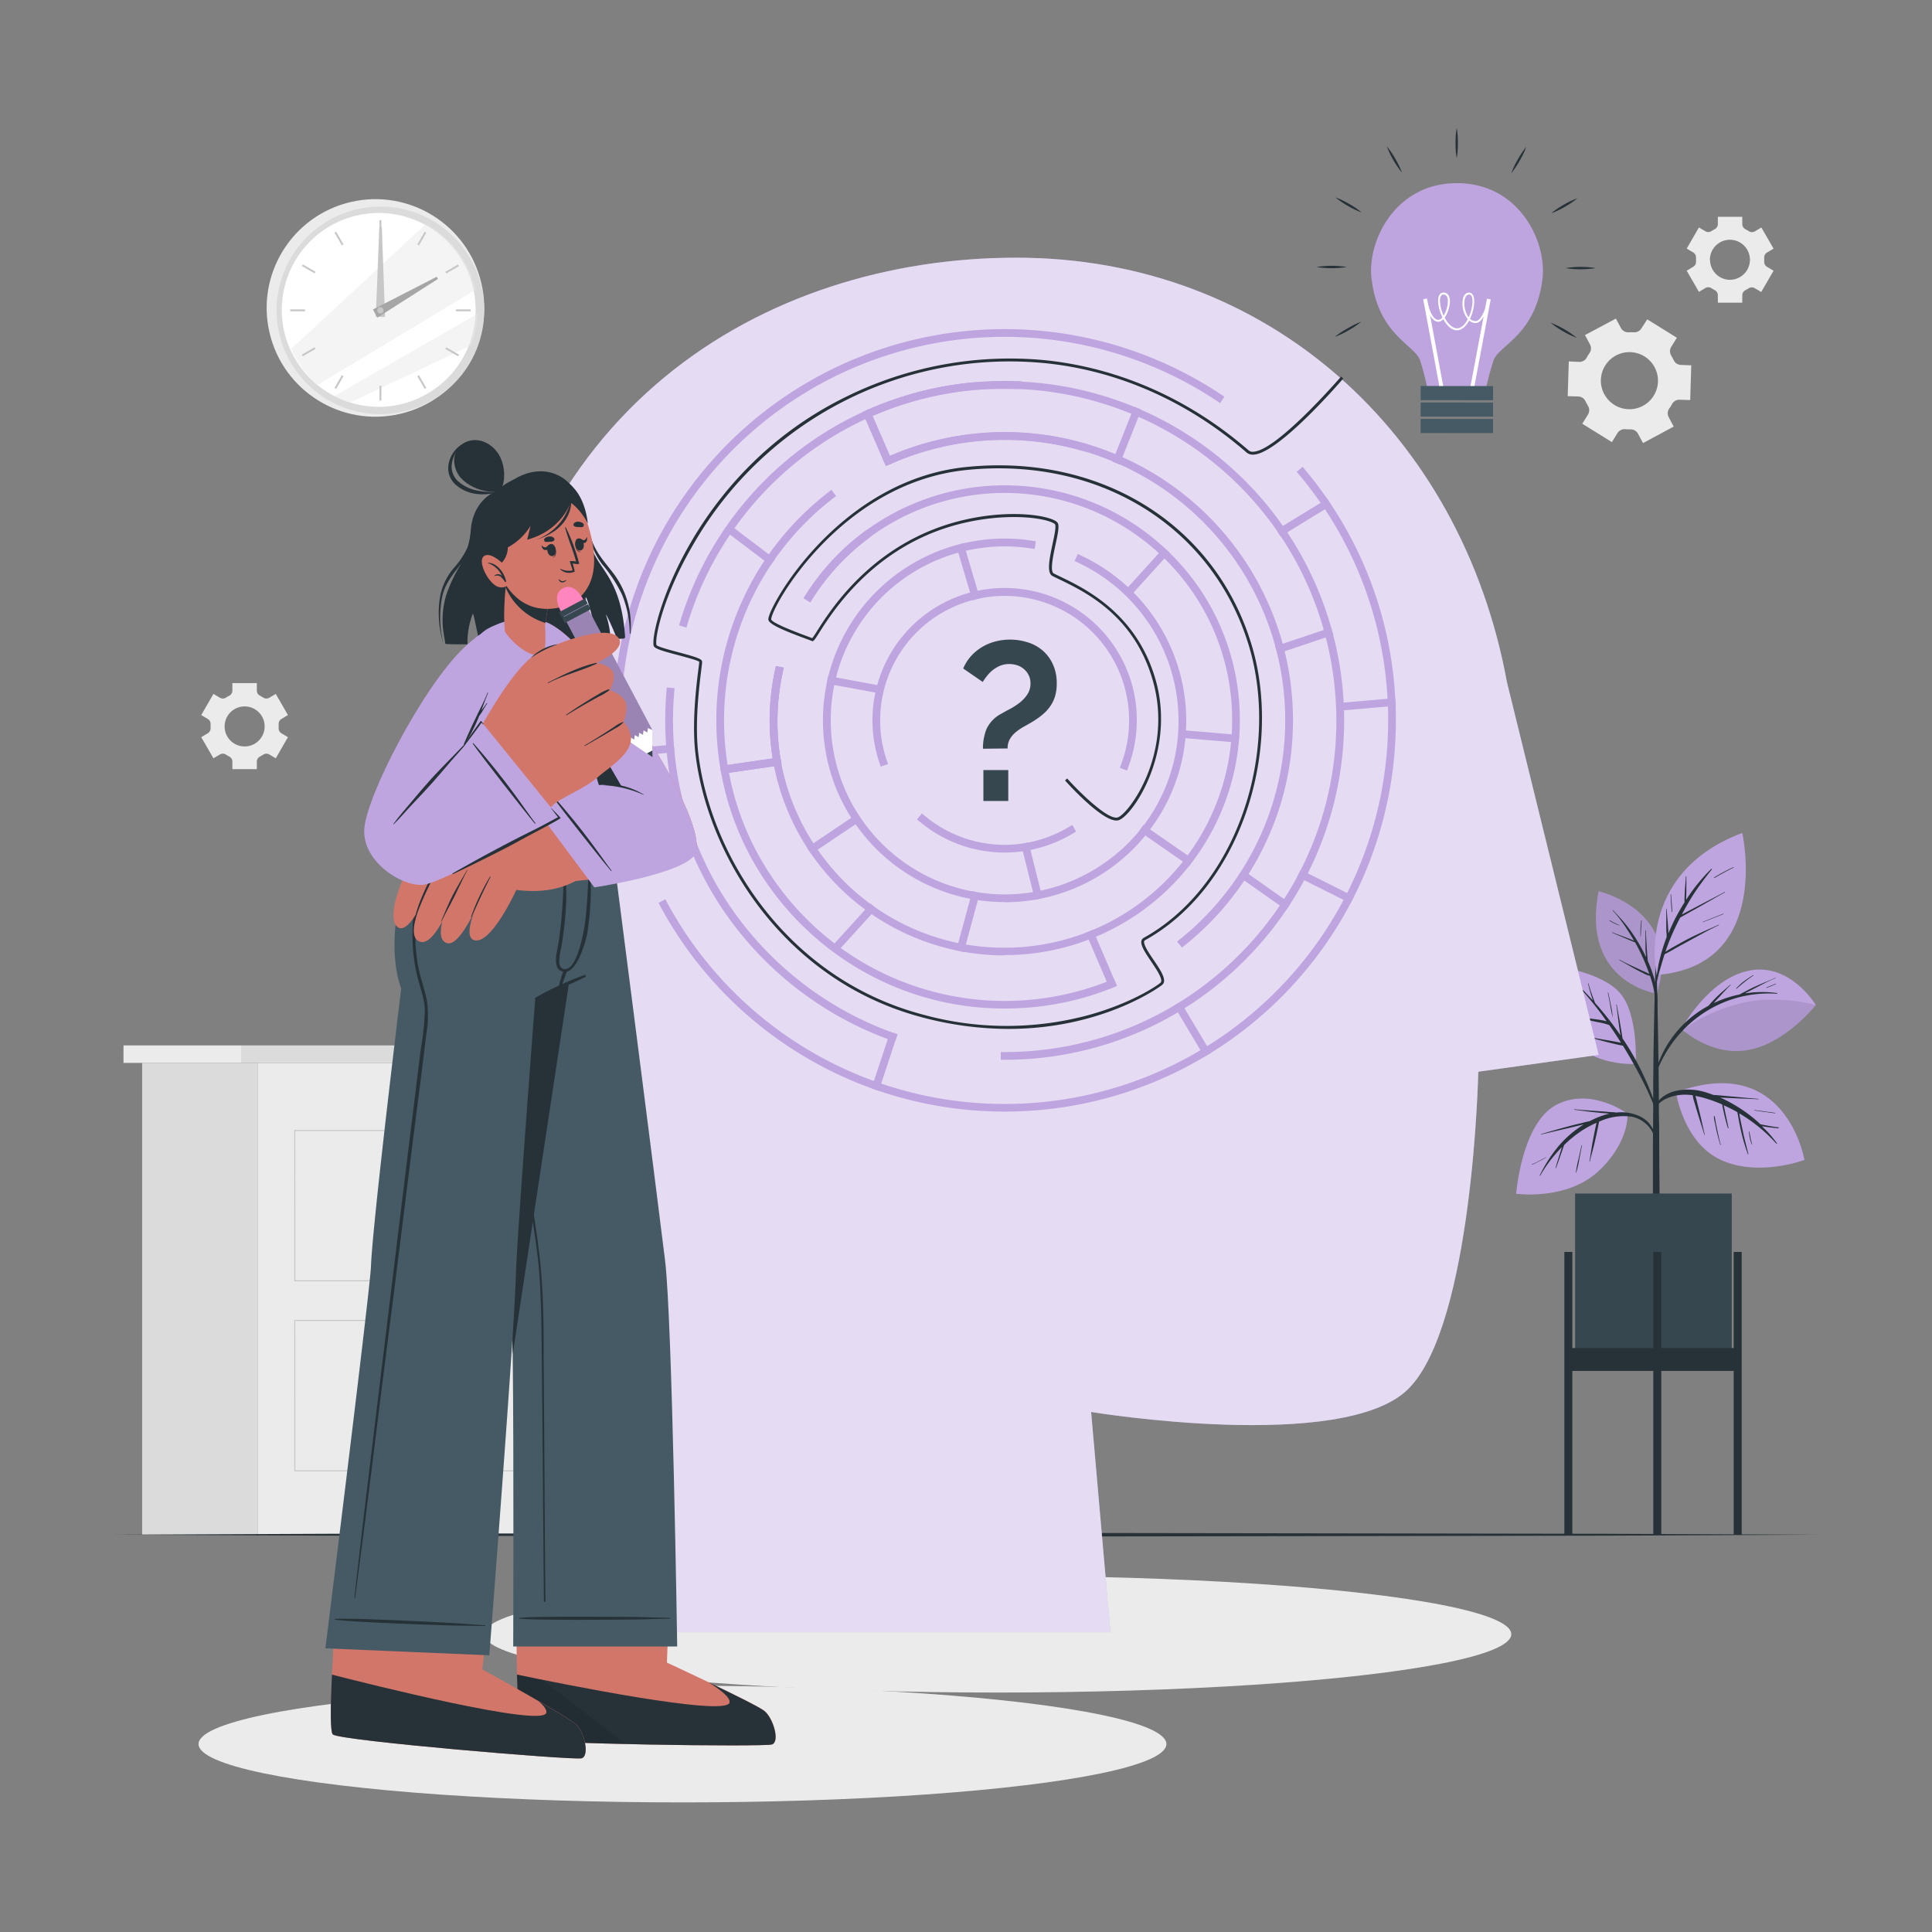<svg xmlns="http://www.w3.org/2000/svg" viewBox="0 0 500 500"><rect x="0" y="0" width="500" height="500" fill="#808080" stroke="none"/><g id="freepik--background-complete--inject-37"><rect x="66.68" y="275.07" width="88.24" height="122.11" transform="translate(221.59 672.26) rotate(180)" style="fill:#ebebeb"></rect><rect x="62.4" y="270.54" width="96.79" height="4.53" transform="translate(221.59 545.62) rotate(180)" style="fill:#dbdbdb"></rect><rect x="31.96" y="270.54" width="30.44" height="4.53" transform="translate(94.36 545.62) rotate(180)" style="fill:#ebebeb"></rect><rect x="36.78" y="275.07" width="29.9" height="122.11" transform="translate(103.46 672.26) rotate(180)" style="fill:#dbdbdb"></rect><path d="M145.43,331.6H76.16V292.44h69.27Zm-69-.25h68.77V292.69H76.41Z" style="fill:#c7c7c7"></path><rect x="106.98" y="303.9" width="13.48" height="7.75" transform="translate(227.44 615.54) rotate(180)" style="fill:#c7c7c7"></rect><path d="M116.6,311.18H102.87v-6.83H116.6Zm-13.48-.25h13.23V304.6H103.12Z" style="fill:#c7c7c7"></path><path d="M145.43,380.77H76.16V341.6h69.27Zm-69-.25h68.77V341.85H76.41Z" style="fill:#c7c7c7"></path><rect x="106.98" y="353.06" width="13.48" height="7.75" transform="translate(227.44 713.86) rotate(180)" style="fill:#c7c7c7"></rect><path d="M116.6,360.34H102.87v-6.82H116.6Zm-13.48-.25h13.23v-6.32H103.12Z" style="fill:#c7c7c7"></path><circle cx="97.16" cy="79.69" r="28.15" transform="translate(-15.55 24.14) rotate(-13.12)" style="fill:#ebebeb"></circle><circle cx="98.45" cy="80.32" r="26.86" transform="translate(-27.96 93.14) rotate(-45)" style="fill:#dbdbdb"></circle><circle cx="98.45" cy="80.32" r="25.17" transform="matrix(0.85, -0.52, 0.52, 0.85, -27.44, 63.12)" style="fill:#fff"></circle><path d="M123.05,75c-11.46,6.94-30.3,18.33-40.83,24.58a25.28,25.28,0,0,1-6.87-9.25L110.16,58A25.19,25.19,0,0,1,123.05,75Z" style="fill:#ebebeb;opacity:0.5"></path><path d="M123.6,81.2a25.19,25.19,0,0,1-1.66,8.17L90.55,104.22a25.92,25.92,0,0,1-4-1.7C96.06,97,113.39,87.07,123.6,81.2Z" style="fill:#ebebeb;opacity:0.5"></path><rect x="98.21" y="56.98" width="0.49" height="3.81" style="fill:#c7c7c7"></rect><rect x="87.49" y="59.85" width="0.49" height="3.81" transform="translate(-19.12 52.13) rotate(-30)" style="fill:#c7c7c7"></rect><rect x="79.65" y="67.69" width="0.49" height="3.81" transform="translate(-20.33 103.98) rotate(-60)" style="fill:#c7c7c7"></rect><rect x="75.11" y="80.07" width="3.81" height="0.49" style="fill:#c7c7c7"></rect><rect x="77.98" y="90.79" width="3.81" height="0.49" transform="translate(-34.82 52.16) rotate(-30.01)" style="fill:#c7c7c7"></rect><rect x="85.83" y="98.64" width="3.81" height="0.49" transform="translate(-41.75 125.5) rotate(-60.04)" style="fill:#c7c7c7"></rect><rect x="98.21" y="99.84" width="0.49" height="3.81" style="fill:#c7c7c7"></rect><rect x="108.92" y="96.97" width="0.49" height="3.81" transform="translate(-34.81 67.83) rotate(-30)" style="fill:#c7c7c7"></rect><rect x="116.77" y="89.13" width="0.49" height="3.81" transform="translate(-20.34 146.84) rotate(-59.99)" style="fill:#c7c7c7"></rect><rect x="117.98" y="80.07" width="3.81" height="0.49" style="fill:#c7c7c7"></rect><rect x="115.1" y="69.36" width="3.81" height="0.49" transform="translate(-19.12 67.86) rotate(-30.01)" style="fill:#c7c7c7"></rect><rect x="107.26" y="61.51" width="3.81" height="0.49" transform="translate(1.13 125.47) rotate(-60.03)" style="fill:#c7c7c7"></rect><polygon points="98.82 58.7 99.64 82.02 97.26 81.99 98.17 58.7 98.82 58.7" style="fill:#c7c7c7"></polygon><polygon points="113.34 72.19 97.65 82.2 96.51 80.1 113.03 71.62 113.34 72.19" style="fill:#a6a6a6"></polygon><path d="M99.26,80.32a.81.81,0,0,1-1.62,0,.81.81,0,1,1,1.62,0Z" style="fill:#c7c7c7"></path><path d="M409.49,109.66l7.67,4.76,1.45-2.35a2.17,2.17,0,0,1,2-1,12.18,12.18,0,0,0,1.35.05,2.14,2.14,0,0,1,1.95,1.12l1.3,2.43,7.95-4.27-1.3-2.43a2.15,2.15,0,0,1,.14-2.24,10.45,10.45,0,0,0,.71-1.15,2.17,2.17,0,0,1,1.95-1.13l2.76.09.28-9L435,94.44a2.14,2.14,0,0,1-1.87-1.26c-.09-.2-.19-.39-.3-.59s-.21-.39-.32-.58a2.13,2.13,0,0,1,0-2.24l1.46-2.36-7.66-4.76L424.78,85a2.15,2.15,0,0,1-2,1,12.09,12.09,0,0,0-1.34,0,2.13,2.13,0,0,1-1.95-1.12l-1.3-2.43-8,4.27,1.31,2.43a2.13,2.13,0,0,1-.15,2.24c-.25.37-.49.75-.7,1.14a2.14,2.14,0,0,1-1.95,1.13L406,93.53l-.28,9,2.76.08a2.14,2.14,0,0,1,1.86,1.26c.1.2.2.4.31.59s.21.39.32.58a2.15,2.15,0,0,1,0,2.25Zm5.7-7.63a7.39,7.39,0,1,1,10,3A7.38,7.38,0,0,1,415.19,102Z" style="fill:#ebebeb"></path><path d="M436.52,70.06l3.16,5.48,1.67-1a1.5,1.5,0,0,1,1.58.05,8.13,8.13,0,0,0,.81.47,1.51,1.51,0,0,1,.84,1.34v1.93h6.32V76.43a1.5,1.5,0,0,1,.83-1.34c.28-.14.55-.3.82-.47a1.48,1.48,0,0,1,1.57-.05l1.68,1L459,70.06l-1.69-1a1.49,1.49,0,0,1-.73-1.39c0-.16,0-.31,0-.47s0-.31,0-.46a1.49,1.49,0,0,1,.73-1.39l1.69-1-3.16-5.47-1.68,1a1.52,1.52,0,0,1-1.58-.06,8.13,8.13,0,0,0-.81-.47A1.5,1.5,0,0,1,450.9,58V56.1h-6.32V58a1.51,1.51,0,0,1-.83,1.33,8.28,8.28,0,0,0-.82.47,1.51,1.51,0,0,1-1.57.06l-1.68-1-3.16,5.47,1.68,1a1.51,1.51,0,0,1,.73,1.39c0,.16,0,.31,0,.47s0,.31,0,.47a1.48,1.48,0,0,1-.74,1.39Zm6-2.83a5.18,5.18,0,1,1,5.17,5.18A5.17,5.17,0,0,1,442.56,67.23Z" style="fill:#ebebeb"></path><path d="M52.08,190.78l3.16,5.47,1.68-1a1.48,1.48,0,0,1,1.57.06c.27.17.54.32.82.47a1.5,1.5,0,0,1,.83,1.33v1.94h6.33v-1.94a1.5,1.5,0,0,1,.83-1.33c.28-.15.55-.3.82-.47a1.48,1.48,0,0,1,1.57-.06l1.68,1,3.15-5.47-1.68-1a1.52,1.52,0,0,1-.73-1.4c0-.15,0-.31,0-.46s0-.31,0-.47a1.51,1.51,0,0,1,.73-1.39l1.68-1-3.15-5.48-1.68,1a1.5,1.5,0,0,1-1.58-.05,8.13,8.13,0,0,0-.81-.47,1.5,1.5,0,0,1-.83-1.34v-1.93H60.14v1.93a1.5,1.5,0,0,1-.83,1.34,8.13,8.13,0,0,0-.81.47,1.5,1.5,0,0,1-1.58.05l-1.68-1-3.16,5.48,1.69,1a1.49,1.49,0,0,1,.73,1.39c0,.15,0,.31,0,.47s0,.31,0,.46a1.51,1.51,0,0,1-.74,1.4ZM58.13,188a5.18,5.18,0,1,1,5.17,5.18A5.17,5.17,0,0,1,58.13,188Z" style="fill:#ebebeb"></path></g><g id="freepik--Floor--inject-37"><polygon points="29.43 397.18 84.57 396.94 139.72 396.85 250 396.69 360.29 396.85 415.43 396.94 470.57 397.18 415.43 397.43 360.29 397.52 250 397.68 139.72 397.51 84.57 397.43 29.43 397.18" style="fill:#263238"></polygon></g><g id="freepik--Shadows--inject-37"><ellipse cx="176.62" cy="451.36" rx="125.24" ry="15.1" style="fill:#ebebeb"></ellipse><ellipse cx="258.2" cy="422.93" rx="132.92" ry="15.1" style="fill:#ebebeb"></ellipse></g><g id="freepik--Plant--inject-37"><path d="M428.77,257.14s-19.65-2.76-15.06-26.49C413.71,230.65,435.68,235.58,428.77,257.14Z" style="fill:#BFA5E0"></path><path d="M428.77,257.14s-19.65-2.76-15.06-26.49C413.71,230.65,435.68,235.58,428.77,257.14Z" style="opacity:0.1"></path><path d="M427.78,252.18a36.6,36.6,0,0,0-1.34-3.53c0-.16,0-.31-.05-.45,0-.33-.05-.66-.08-1-.05-.71-.1-1.42-.14-2.13-.08-1.42-.18-2.83-.2-4.25a.06.06,0,0,0-.12,0c0,1.42,0,2.84,0,4.26q0,1.07.12,2.13l0,.47a42,42,0,0,0-3.94-6.74,33.05,33.05,0,0,0-2.15-2.73c-.78-.9-1.61-1.75-2.4-2.64,0-.05-.14,0-.08.09a35.07,35.07,0,0,1,3.78,5c.6.9,1.16,1.83,1.7,2.77l-.18-.07-.7-.28-1.61-.61-3.16-1.18c-.06,0-.11.09,0,.11,1,.42,2.08.86,3.11,1.31l1.52.65.77.32a2.47,2.47,0,0,0,.52.18c.4.71.79,1.43,1.15,2.16a50.28,50.28,0,0,1,2.4,5.66l.15.41a12.51,12.51,0,0,0-1.61-.78l-2-.93c-1.38-.63-2.75-1.27-4.07-2-.07,0-.12.07-.06.11,1.35.74,2.68,1.52,4,2.25.68.37,1.36.73,2.05,1.06a6.29,6.29,0,0,0,1.85.74,23.3,23.3,0,0,1,1.28,5.58c.22,2.68.2,5.39.26,8.08,0,.05.07,0,.07,0,.2-2.44.31-4.91.32-7.35A21.31,21.31,0,0,0,427.78,252.18Z" style="fill:#263238"></path><path d="M424.75,238.23a23.37,23.37,0,0,0-.19,4.18,0,0,0,0,0,.06,0c.08-1.39.09-2.77.25-4.15C424.88,238.18,424.76,238.15,424.75,238.23Z" style="fill:#263238"></path><path d="M419.13,239.42a14.78,14.78,0,0,1-2.52-1.25c-.07,0-.13.07-.06.11a9.66,9.66,0,0,0,2.55,1.22S419.18,239.44,419.13,239.42Z" style="fill:#263238"></path><path d="M429.4,294.81c0-2.17,0-4.34-.08-6.52,0-7.21-.1-14.42-.23-21.64q-.15-8.59-.4-17.18s0-.05-.05-.07c0-1.56,0-3.13,0-4.69,0,0-.05-.06-.1-.06s-.09,0-.09.06l0,4.7s0,0,0,.07c-.29,10.19-.54,20.39-.6,30.58,0,2.07,0,4.15,0,6.22q-.11,10-.08,19.94c0,1.06,0,2.11,0,3.17,0,6.08.06,12.17.06,18.25,0,.32.37.49.75.5s.91-.16.91-.53c0-6.71,0-13.41,0-20.12C429.42,303.26,429.43,299,429.4,294.81Z" style="fill:#263238"></path><path d="M421.19,288.21s-9.45-7-18.43-2.27-10.38,23-10.38,23,13.18,1.88,21.48-6C421.86,295.3,421.19,288.21,421.19,288.21Z" style="fill:#BFA5E0"></path><path d="M423.77,288.64a11.33,11.33,0,0,0-5.48-.71,6.34,6.34,0,0,0-1.16-.11l-1.33-.1c-.92-.08-1.84-.13-2.76-.2-1.86-.14-3.73-.25-5.59-.44-.07,0-.08.11,0,.12,1.85.23,3.68.5,5.53.68,1,.1,1.9.2,2.85.26l.69.07c-.28.07-.56.13-.84.21a22.34,22.34,0,0,0-4.28,1.74c-.75.14-1.48.34-2.22.52-1.17.27-2.33.57-3.49.88-2.3.6-4.57,1.28-6.85,1.94-.07,0,0,.13,0,.11,2.27-.55,4.56-1.07,6.84-1.61,1.11-.26,2.22-.52,3.33-.8l.87-.2a27.52,27.52,0,0,0-6.72,5.85,36.54,36.54,0,0,0-4.68,7.36c0,.07.07.14.11.07a35.52,35.52,0,0,1,5.65-7.42c0,.12-.09.25-.13.38-.17.55-.35,1.11-.52,1.67-.35,1.11-.71,2.22-1,3.34,0,.08.09.1.12,0,.4-1.08.77-2.16,1.16-3.25.18-.53.37-1.06.56-1.6.09-.27.19-.55.28-.83l.09-.25a32.55,32.55,0,0,1,3.36-2.86,25.94,25.94,0,0,1,5-2.88l-.09.49c-.09.43-.19.86-.28,1.29-.18.9-.36,1.79-.53,2.69-.36,1.83-.58,3.68-.92,5.51,0,.08.1.11.11,0,.43-1.84,1-3.65,1.38-5.49.21-.92.42-1.85.61-2.77.09-.43.17-.87.26-1.3a6,6,0,0,0,.13-.72c.18-.07.34-.15.52-.21a14.88,14.88,0,0,1,7.87-1.08,7.74,7.74,0,0,1,5.69,4.56c.08.2.41.08.36-.13A7.33,7.33,0,0,0,423.77,288.64Z" style="fill:#263238"></path><path d="M409.3,296.44c-.27,1.19-.54,2.39-.8,3.59a24.53,24.53,0,0,0-.66,3.5s.06,0,.07,0a26.05,26.05,0,0,0,.81-3.52l.69-3.55C409.43,296.39,409.31,296.36,409.3,296.44Z" style="fill:#263238"></path><path d="M400.15,299.48c-1.2.61-2.37,1.31-3.63,1.81a.06.06,0,1,0,.05.1,38.46,38.46,0,0,0,3.61-1.86S400.18,299.47,400.15,299.48Z" style="fill:#263238"></path><path d="M423.32,275.35s-11.56.73-16.93-6.89-4.17-18.5-4.17-18.5,12.14,1.48,17,7S423.32,275.35,423.32,275.35Z" style="fill:#BFA5E0"></path><path d="M428.74,286.75c-.4-1.24-.89-2.46-1.36-3.67s-.93-2.32-1.44-3.47a72.37,72.37,0,0,0-3.46-6.8c-.82-1.41-1.69-2.77-2.59-4.12,0-.2-.06-.4-.09-.61s-.11-.72-.16-1.07c-.12-.73-.25-1.46-.37-2.19-.26-1.6-.59-3.19-.85-4.78,0-.08-.13-.08-.12,0,.24,1.58.39,3.16.62,4.74.1.78.21,1.55.32,2.33.05.28.09.56.14.83a85,85,0,0,0-5.72-7.41l-.84-.94c0-.09-.08-.18-.11-.27s-.17-.44-.25-.66c-.17-.46-.34-.92-.5-1.38-.33-.9-.62-1.82-.86-2.75,0-.07-.14,0-.12,0,.23,1,.48,1.89.76,2.83.13.45.28.9.44,1.34l.08.23c-1.48-1.61-3-3.17-4.57-4.7a.06.06,0,0,0-.09.09,82.19,82.19,0,0,1,8.19,10c-.28-.09-.57-.16-.85-.22-.89-.17-1.79-.3-2.69-.41-1.88-.24-3.76-.48-5.63-.77-.08,0-.11.1,0,.11,1.79.36,3.56.76,5.34,1.17.84.19,1.68.35,2.53.52a16.16,16.16,0,0,1,2,.58c.18.27.38.53.56.8.85,1.23,1.66,2.49,2.46,3.76l-1.18-.23c-.89-.17-1.79-.33-2.69-.48-1.76-.29-3.52-.6-5.26-1a.06.06,0,1,0,0,.11c1.76.42,3.52.9,5.27,1.37.85.22,1.7.43,2.55.62l1.29.28c.18,0,.36.08.52.09,1.69,2.73,3.27,5.54,4.74,8.39q1,1.89,1.86,3.81c.62,1.31,1.15,2.65,1.72,4C428.41,287.15,428.84,287,428.74,286.75Z" style="fill:#263238"></path><path d="M416.91,260.19q-.33-1.65-.69-3.3c0-.08-.13,0-.12,0,.22,1.08.43,2.16.63,3.25a32.58,32.58,0,0,0,.65,3.24,0,0,0,0,0,0,0A22,22,0,0,0,416.91,260.19Z" style="fill:#263238"></path><path d="M410.17,259.87c-.53-.27-1.1-.48-1.66-.7l-.87-.34-.45-.18a2.16,2.16,0,0,1-.49-.22c-.09-.06-.14.09-.05.1a2.33,2.33,0,0,1,.49.21l.44.19.84.38a15.53,15.53,0,0,0,1.71.67C410.2,260,410.24,259.9,410.17,259.87Z" style="fill:#263238"></path><path d="M435.15,266.26s7-13.06,17.63-15.09,17.15,8.93,17.15,8.93-7.76,9.91-17.52,11.64S435.15,266.26,435.15,266.26Z" style="fill:#BFA5E0"></path><path d="M459.91,257a28.44,28.44,0,0,0-8.34.1l.47-.26,2.36-1.21c1.64-.85,3.29-1.76,5-2.44a.06.06,0,1,0,0-.11c-1.66.77-3.39,1.42-5.06,2.19-.84.38-1.66.78-2.47,1.22-.52.27-1.1.54-1.62.87a29,29,0,0,0-6.76,2.25c.44-.49.89-1,1.33-1.45,1-1.09,2-2.23,3.05-3.22.06-.05,0-.13-.08-.08-1.12,1-2.29,1.95-3.37,3-.53.51-1,1-1.52,1.58q-.36.4-.72.84a28.08,28.08,0,0,0-14.26,19.27c0,.07.09.11.11,0a32.08,32.08,0,0,1,7.83-13.23,30.71,30.71,0,0,1,14.25-8.25,31.34,31.34,0,0,1,9.84-.89C460,257.25,460,257.05,459.91,257Z" style="fill:#263238"></path><path d="M469.94,260.1s-7.77,9.91-17.53,11.64c-7.45,1.32-13.58-2.57-16.07-4.48l-.53-.88s5-4.25,14.56-6.7S469.94,260.1,469.94,260.1Z" style="opacity:0.1"></path><path d="M453.73,252.37a24.68,24.68,0,0,0-2.36,1.56,14.61,14.61,0,0,0-2.05,1.88c-.06.06,0,.14.09.08.7-.61,1.41-1.22,2.15-1.8a20.89,20.89,0,0,1,2.24-1.62C453.86,252.43,453.8,252.33,453.73,252.37Z" style="fill:#263238"></path><path d="M459.57,254.58c-.39.17-.8.31-1.19.47l-1.18.49c-.09,0-.05.18,0,.14l1.19-.48,1.18-.5C459.68,254.67,459.64,254.55,459.57,254.58Z" style="fill:#263238"></path><path d="M433.75,282.7s1.87,13,11.62,17.49,21.62,0,21.62,0S462.32,272.15,433.75,282.7Z" style="fill:#BFA5E0"></path><path d="M460.28,291.76c-.9-.1-1.8-.25-2.69-.41l-1.31-.25-.68-.14-.79-.73a38.35,38.35,0,0,0-6-4.32,36.45,36.45,0,0,0-3.57-1.84h.18l3.21.14c2.14.1,4.28.15,6.42.29.07,0,.07-.12,0-.12-2.14-.15-4.28-.38-6.42-.57l-3.12-.28-1.6-.14-.41,0c-.56-.21-1.12-.4-1.68-.58a15.19,15.19,0,0,0-8.26-.45c-2.45.62-4.9,2.23-5.53,4.81,0,.09.12.16.15.07.92-2.16,3.31-3.25,5.48-3.7a13.06,13.06,0,0,1,4.41-.09,10.41,10.41,0,0,0,.49,2c.27.91.54,1.83.82,2.74.55,1.82,1.16,3.62,1.69,5.44a.06.06,0,0,0,.12,0c-.45-1.82-.83-3.66-1.27-5.48-.22-.89-.44-1.78-.67-2.68a14.78,14.78,0,0,0-.49-1.84,21.17,21.17,0,0,1,2.53.6,37.09,37.09,0,0,1,4.42,1.61c.14.93.35,1.84.56,2.75.27,1.15.56,2.28.93,3.4,0,.07.12,0,.11,0s0-.14,0-.21h0c-.22-1.06-.45-2.11-.68-3.17-.18-.86-.34-1.71-.53-2.57,1.21.55,2.4,1.14,3.55,1.8,0,.27.09.54.13.78.07.44.15.89.23,1.33.19,1,.39,2,.63,3a46.18,46.18,0,0,0,1.67,5.64s0,.05,0,.07l.06.07c0,.05.11,0,.1-.06-.45-1.92-1-3.83-1.39-5.76-.21-1-.42-1.92-.62-2.89l-.27-1.45c0-.13-.05-.28-.07-.43a41.2,41.2,0,0,1,9.6,7.83c.07.08.21,0,.14-.11a35,35,0,0,0-2.32-2.84c-.49-.52-1-1-1.52-1.53l.17,0c.45.08.91.15,1.37.21.9.12,1.8.21,2.71.31C460.32,291.89,460.35,291.77,460.28,291.76Z" style="fill:#263238"></path><path d="M453.43,296.16h0l-.06-.34c0-.14-.1-.28-.12-.42h0c-.2-.86-.37-1.74-.53-2.61,0-.06-.1,0-.1,0a10.67,10.67,0,0,0,.74,3.39s.07,0,.07,0Z" style="fill:#263238"></path><path d="M445.27,296s0-.05-.06-.06c-.27-1.14-.53-2.29-.77-3.45-.12-.6-.25-1.21-.37-1.82l-.18-1a2.72,2.72,0,0,0-.21-.85.06.06,0,0,0-.11,0,5.81,5.81,0,0,0,.25,1.74c.12.63.24,1.26.38,1.89q.42,1.92,1,3.81c0,.07.14.06.13,0Z" style="fill:#263238"></path><path d="M459.39,288c-1.78-.24-3.56-.5-5.34-.72-.08,0-.11.11,0,.12,1.77.26,3.56.48,5.34.72C459.43,288.16,459.46,288,459.39,288Z" style="fill:#263238"></path><path d="M428.76,252.31s-6-26.16,22.14-36.75C450.9,215.56,458.69,250,428.76,252.31Z" style="fill:#BFA5E0"></path><path d="M434.83,237.47l.3-.18,1.59-.89,3.26-1.82c2.14-1.2,4.26-2.45,6.42-3.63.07,0,0-.14-.06-.1-2.17,1.18-4.37,2.28-6.55,3.43l-3.22,1.7-1.31.7c.93-1.78,1.94-3.52,3-5.2,1.47-2.24,3.07-4.38,4.75-6.47.08-.09-.05-.21-.14-.13a44.93,44.93,0,0,0-6.5,8,2.53,2.53,0,0,0,0-.27c0-.65.05-1.3.06-2,0-1.27,0-2.55,0-3.83,0-.07-.12-.07-.12,0-.06,1.25-.21,2.51-.28,3.76,0,.63-.06,1.26-.08,1.88,0,.34,0,.73,0,1.1-.58.92-1.13,1.86-1.66,2.8a47.13,47.13,0,0,0-2.51,5.27c0-.65-.07-1.3-.11-2-.08-1.43-.26-2.86-.32-4.29a.06.06,0,0,0-.12,0c0,1.43,0,2.86,0,4.3,0,.71,0,1.43.09,2.15,0,.26,0,.53,0,.79a46.5,46.5,0,0,0-2.12,7.19,78,78,0,0,0-1,7.9,0,0,0,0,0,0,0,43.66,43.66,0,0,1,1.49-7c.35-1.24.72-2.47,1.11-3.68,1.17-.55,2.29-1.24,3.42-1.87s2.35-1.28,3.53-1.93c2.34-1.28,4.68-2.59,7.1-3.73.07,0,0-.13-.06-.1-2.45,1.11-4.92,2.16-7.33,3.37-1.19.6-2.37,1.25-3.54,1.91-1,.55-2,1.1-2.91,1.73q.4-1.23.87-2.43A66.62,66.62,0,0,1,434.83,237.47Z" style="fill:#263238"></path><path d="M432.46,231.49c0-.08-.13-.07-.12,0,.1,1.49.15,3,.31,4.47a.07.07,0,1,0,.13,0C432.73,234.47,432.57,233,432.46,231.49Z" style="fill:#263238"></path><path d="M445.93,236.49c-1.76.7-3.53,1.38-5.28,2.11,0,0,0,.1,0,.08,1.78-.67,3.53-1.39,5.3-2.08A.06.06,0,1,0,445.93,236.49Z" style="fill:#263238"></path><path d="M448.6,224.42a46.9,46.9,0,0,0-5,2.68c-.09.05,0,.18.08.13,1.63-.95,3.29-1.87,5-2.71C448.74,224.49,448.67,224.39,448.6,224.42Z" style="fill:#263238"></path><rect x="407.64" y="308.88" width="40.54" height="42.73" style="fill:#37474f"></rect><rect x="404.85" y="324" width="2.07" height="73.19" style="fill:#263238"></rect><rect x="448.68" y="324" width="2.07" height="73.19" style="fill:#263238"></rect><rect x="427.87" y="324" width="2.07" height="73.19" style="fill:#263238"></rect><rect x="405.89" y="348.87" width="43.82" height="5.92" style="fill:#263238"></rect></g><g id="freepik--Head--inject-37"><path d="M282.38,365.42l5,57h-145s15.07-113.88,15.07-114.89S118,271.65,124.06,197.63c7.5-92.15,74-130.94,139-130.94S378.17,112.13,390,176.56L413.73,273l-31.15,4.36s-1.34,65.31-18.08,82.06S282.38,365.42,282.38,365.42Z" style="fill:#BFA5E0"></path><g style="opacity:0.6"><path d="M282.38,365.42l5,57h-145s15.07-113.88,15.07-114.89S118,271.65,124.06,197.63c7.5-92.15,74-130.94,139-130.94S378.17,112.13,390,176.56L413.73,273l-31.15,4.36s-1.34,65.31-18.08,82.06S282.38,365.42,282.38,365.42Z" style="fill:#fff"></path></g></g><g id="freepik--Labyrinth--inject-37"><path d="M260,287.68a101.18,101.18,0,0,1-89.1-53.13l-.48-.88,1.76-.95.48.88a99.25,99.25,0,0,0,186.59-47.17c0-1.48,0-3-.11-4.62a98.24,98.24,0,0,0-22.92-58.94l-.64-.77,1.54-1.28.64.77a100.21,100.21,0,0,1,23.38,60.13c.07,1.62.11,3.2.11,4.71A101.19,101.19,0,0,1,260,287.68Z" style="fill:#BFA5E0"></path><path d="M162,212.05l-.24-1a101.26,101.26,0,0,1-2.67-16c-.24-2.83-.36-5.74-.36-8.63a101.25,101.25,0,0,1,157.31-84.31l.84.55-1.11,1.66-.83-.55a99.26,99.26,0,0,0-154.21,82.65c0,2.83.12,5.68.36,8.46a99.5,99.5,0,0,0,2.61,15.7l.24,1Z" style="fill:#BFA5E0"></path><path d="M231.62,269.58l-.94-.33a88.63,88.63,0,0,1-42.79-32.66,84.09,84.09,0,0,1-5.27-8.57,87.92,87.92,0,0,1-10.46-41.59c0-2.48.11-5,.32-7.5l.09-1,2,.17-.08,1c-.21,2.44-.32,4.91-.32,7.33a85.83,85.83,0,0,0,10.22,40.64,82,82,0,0,0,5.15,8.37,86.62,86.62,0,0,0,41.81,31.93l.95.33Z" style="fill:#BFA5E0"></path><path d="M260,274.27h-1v-2h1a85.67,85.67,0,0,0,44.65-12.52,86.55,86.55,0,0,0,27.11-26.22,82.45,82.45,0,0,0,4.43-7.53,84.85,84.85,0,0,0,9.65-39.57,86,86,0,0,0-3-22.49A84.79,84.79,0,0,0,326,131.49a85.82,85.82,0,0,0-62.72-30.83c-.5,0-1,0-1.46,0l-.1-1v1c-1.28,0-2.59,0-3.87,0l-1,0c-.53,0-1,0-1.5.06-.68,0-1.34.07-2,.13l-.51,0c-.51,0-1,.08-1.45.14h-.22l-1,.1-1,.13c-.67.09-1.25.16-1.82.25l-.56.09c-.57.08-1.07.16-1.58.26-1,.16-1.92.35-2.85.55-1.09.22-2.18.47-3.25.74a84.57,84.57,0,0,0-14.1,4.89,86.06,86.06,0,0,0-47.07,53.42l-.29,1-1.92-.58.29-.95a87.77,87.77,0,0,1,62.61-59.67c1.09-.28,2.2-.53,3.32-.76,1-.2,1.93-.4,2.91-.56.5-.1,1-.18,1.58-.26l.56-.09c.64-.1,1.23-.18,1.82-.25l1.15-.15.88-.08a1.55,1.55,0,0,1,.37,0c.49-.06,1-.1,1.45-.14l.55,0c.66-.06,1.34-.1,2-.14.51,0,1,0,1.54-.06l1,0c1.31,0,2.65,0,4,0h.12c.51,0,1,0,1.52,0a87.82,87.82,0,0,1,64.16,31.55A87.89,87.89,0,0,1,338,226.92a85.09,85.09,0,0,1-4.54,7.71,88.7,88.7,0,0,1-27.74,26.83A87.66,87.66,0,0,1,260,274.27Z" style="fill:#BFA5E0"></path><path d="M187.64,200.13l-1.13-.82a74.67,74.67,0,0,1,11.87-55,75,75,0,0,1,16-16.92l.79-.62,1.22,1.59-.79.61A72.92,72.92,0,0,0,200,145.47,72.78,72.78,0,0,0,188.31,198L200,196.29a62.73,62.73,0,0,1-.79-9.86,61.49,61.49,0,0,1,1.4-13.05l.22-1,2,.42-.21,1A59.56,59.56,0,0,0,202.1,197l-.83,1.17Zm22.06-44.25L208,154.81l.53-.85a60.91,60.91,0,0,1,14.84-16.11l.8-.6,1.2,1.59-.8.61A58.49,58.49,0,0,0,210.24,155Zm20.49-35.68-1.33-.51-5.27-12.14.51-1.32a87.6,87.6,0,0,1,26.32-7.13,89,89,0,0,1,9.58-.51c1.2,0,2.28,0,3.32.07l1,0-.09,2-1,0c-1,0-2.05-.07-3.22-.07a87.66,87.66,0,0,0-9.36.5,85.6,85.6,0,0,0-24.82,6.57L230.3,118a74.88,74.88,0,0,1,50.32-3.26l1,.27-.56,1.93-1-.28a72.9,72.9,0,0,0-49.87,3.57Z" style="fill:#BFA5E0"></path><path d="M260,261a73.73,73.73,0,0,1-33.3-7.84,75,75,0,0,1-27.34-23.31,73.44,73.44,0,0,1-12.86-30.58l.84-1.16L200,196.29a62.73,62.73,0,0,1-.79-9.86,61.49,61.49,0,0,1,1.4-13.05l.22-1,2,.42-.21,1A59.56,59.56,0,0,0,202.1,197l-.83,1.17L188.66,200A71.4,71.4,0,0,0,201,228.72a72.9,72.9,0,0,0,26.62,22.69,72.68,72.68,0,0,0,59.76,2.29l.93-.38.75,1.86-.92.37A74.14,74.14,0,0,1,260,261Zm45.88-15.77-1.25-1.56.78-.62a72.61,72.61,0,0,0,11.75-11.89,72.39,72.39,0,0,0,15.45-44.77A72.55,72.55,0,0,0,260,113.82a71.94,71.94,0,0,0-29.81,6.38l-.91.41-.82-1.82.91-.41a74.87,74.87,0,0,1,51.25-3.67,74.5,74.5,0,0,1,54,71.72,74,74,0,0,1-7,31.55,74.79,74.79,0,0,1-21,26.67ZM209.7,155.88,208,154.81l.53-.85a60.91,60.91,0,0,1,14.84-16.11l.8-.6,1.2,1.59-.8.61A58.49,58.49,0,0,0,210.24,155Z" style="fill:#BFA5E0"></path><path d="M260,247.26a61.41,61.41,0,0,1-11.48-1.09,60.88,60.88,0,0,1-48.38-48.87,61.46,61.46,0,0,1,.43-23.92l.22-1,2,.42-.21,1A59.56,59.56,0,0,0,202.1,197a58.07,58.07,0,0,0,9,22.13,58.81,58.81,0,0,0,37.84,25.13,59.88,59.88,0,0,0,11.1,1,58.84,58.84,0,0,0,58.65-54.2c.12-1.52.18-3.08.18-4.63a58.31,58.31,0,0,0-18.24-42.59,59,59,0,0,0-15-10.39A58.86,58.86,0,0,0,210.24,155l-.54.85L208,154.81l.53-.85a60.91,60.91,0,0,1,14.84-16.11,60.92,60.92,0,0,1,63.11-6.2A61.13,61.13,0,0,1,302,142.39a60.3,60.3,0,0,1,18.86,44c0,1.6-.06,3.21-.18,4.78a60.79,60.79,0,0,1-60.65,56Z" style="fill:#BFA5E0"></path><path d="M260,233.46a47,47,0,0,1-39.15-21h0a46.17,46.17,0,0,1-5.41-11,47.2,47.2,0,0,1-1.27-25.57,46.23,46.23,0,0,1,5.51-13.68,47,47,0,0,1,47.4-22.29l1,.15-.3,2-1-.15a45,45,0,0,0-45.38,21.34,44.57,44.57,0,0,0-5.29,13.1A45.28,45.28,0,0,0,215,186.43a44.76,44.76,0,0,0,2.36,14.4,44.09,44.09,0,0,0,5.17,10.54h0a45,45,0,0,0,60.95,13.5,45.31,45.31,0,0,0,12-10.61A44.64,44.64,0,0,0,305,186.43a45.23,45.23,0,0,0-26-40.82l-.91-.42.85-1.81.9.42A47.21,47.21,0,0,1,307,186.43a46.65,46.65,0,0,1-10,29.07,47,47,0,0,1-37,18Z" style="fill:#BFA5E0"></path><path d="M260,220.64a34.19,34.19,0,0,1-21.91-7.95l-.77-.64,1.28-1.53.77.64A32.26,32.26,0,0,0,260,218.64,32.3,32.3,0,0,0,276.64,214l.86-.52,1,1.72-.85.51A34.39,34.39,0,0,1,260,220.64Z" style="fill:#BFA5E0"></path><path d="M291.67,199.42l-1.87-.71.35-.93a32,32,0,0,0,2.06-11.35,32.21,32.21,0,1,0-64.42,0,32,32,0,0,0,1.71,10.38l.32.94-1.9.65-.32-1a34.26,34.26,0,0,1,24.51-44.32,34.86,34.86,0,0,1,7.89-.91,34.23,34.23,0,0,1,33.09,25.48A34.47,34.47,0,0,1,292,198.48Z" style="fill:#BFA5E0"></path><rect x="249.52" y="140.53" width="2" height="14.84" transform="translate(-31.61 76.87) rotate(-16.42)" style="fill:#BFA5E0"></rect><rect x="288.88" y="147.17" width="15.64" height="2" transform="translate(-12.38 268.39) rotate(-47.79)" style="fill:#BFA5E0"></rect><rect x="300.87" y="210.89" width="2" height="15.83" transform="translate(-49.96 342.17) rotate(-55.26)" style="fill:#BFA5E0"></rect><rect x="242.6" y="237.51" width="15.86" height="2" transform="translate(-45.29 417.79) rotate(-74.81)" style="fill:#BFA5E0"></rect><rect x="284.02" y="240.4" width="2" height="15.78" transform="translate(-74.8 132.46) rotate(-23.22)" style="fill:#BFA5E0"></rect><rect x="186.42" y="197.13" width="15.78" height="2" transform="translate(-26.85 30.49) rotate(-8.4)" style="fill:#BFA5E0"></rect><rect x="213.18" y="239.22" width="15.43" height="2" transform="translate(-105.45 242.11) rotate(-47.73)" style="fill:#BFA5E0"></rect><rect x="226.14" y="105.6" width="2" height="15.23" transform="translate(-26.3 99.81) rotate(-23.47)" style="fill:#BFA5E0"></rect><rect x="208.05" y="214.78" width="15.8" height="2" transform="translate(-83.67 157.24) rotate(-33.92)" style="fill:#BFA5E0"></rect><rect x="311.89" y="182.78" width="2" height="15.57" transform="translate(96.64 486.29) rotate(-85.17)" style="fill:#BFA5E0"></rect><rect x="266.02" y="218" width="2" height="14.85" transform="translate(-46.74 71.58) rotate(-14.05)" style="fill:#BFA5E0"></rect><rect x="192.99" y="133.39" width="2" height="15.11" transform="translate(-35.5 210.48) rotate(-52.86)" style="fill:#BFA5E0"></rect><rect x="220.14" y="170.12" width="2" height="14.22" transform="translate(6.76 362.59) rotate(-79.56)" style="fill:#BFA5E0"></rect><rect x="307.61" y="258.66" width="2" height="15.4" transform="translate(-92.91 195.87) rotate(-30.84)" style="fill:#BFA5E0"></rect><rect x="342.08" y="221.75" width="2" height="15.41" transform="translate(-15.61 433.66) rotate(-63.43)" style="fill:#BFA5E0"></rect><rect x="329.91" y="164.78" width="15.26" height="2" transform="translate(-35.24 116.26) rotate(-18.59)" style="fill:#BFA5E0"></rect><rect x="326.19" y="222.65" width="2" height="15.24" transform="translate(-49.47 365.19) rotate(-54.84)" style="fill:#BFA5E0"></rect><rect x="221.19" y="273.67" width="15.42" height="2" transform="translate(-103.82 405.58) rotate(-71.67)" style="fill:#BFA5E0"></rect><rect x="346.11" y="181.34" width="15.06" height="2" transform="translate(-14.43 31.23) rotate(-4.96)" style="fill:#BFA5E0"></rect><rect x="159.08" y="193.37" width="15.41" height="2" transform="translate(-16.87 15.86) rotate(-5.18)" style="fill:#BFA5E0"></rect><rect x="329.73" y="132.94" width="15.42" height="2" transform="translate(-20.3 195.82) rotate(-31.46)" style="fill:#BFA5E0"></rect><rect x="283.16" y="111.33" width="15.24" height="2" transform="matrix(0.37, -0.93, 0.93, 0.37, 79.58, 341.6)" style="fill:#BFA5E0"></rect><path d="M261,266.28a87.14,87.14,0,0,1-22.37-3c-35.9-9.48-55.57-42-58.66-68.27-.95-8,.27-17.77.79-21.94.12-.89.2-1.6.2-1.79-.28-.35-3.33-1.16-5.56-1.76-4.28-1.13-6-1.67-6.23-2.39-1.1-4.13,9.59-44.89,50-64.54a95.6,95.6,0,0,1,51.47-9.35c19,2,37.17,10,52.48,23.3a1.69,1.69,0,0,0,1.32.36c6.17-.44,22.23-19,22.39-19.16l.24-.29.57.49-.24.29c-.67.77-16.43,19-22.9,19.42a2.52,2.52,0,0,1-1.88-.54C307.45,103.93,289.45,95.94,270.59,94a94.39,94.39,0,0,0-91.08,46.75c-7.9,13.48-10.11,24.35-9.61,26.2.29.42,3.54,1.29,5.69,1.86,4.82,1.28,6.12,1.74,6.12,2.48,0,.24-.07.86-.2,1.89-.52,4.14-1.73,13.82-.8,21.75,3.06,26,22.55,58.24,58.12,67.64a81.51,81.51,0,0,0,42.64.2c10.51-2.86,17.3-7.15,18.85-8.43.84-.7-.94-3.34-2.37-5.46s-2.84-4.19-2.55-5.39a1.18,1.18,0,0,1,.6-.78c11.54-6.4,20.69-18,25.77-32.61,4.87-14,5.43-29.59,1.52-42.71-9.2-30.91-38.62-49.3-73.23-45.75-32.5,3.33-50.47,35.47-50.47,38.65.06.45,1.72,1.57,9.3,4.37l1.32.49a18.32,18.32,0,0,0,1.26-1.86c3.07-4.83,11.24-17.66,27.1-25,14.53-6.71,29.27-5.79,33.94-3.8.76.32,1.19.67,1.32,1.05.31.9-.14,3-.66,5.39-.63,2.94-1.5,7-.43,7.49.5.26,1.07.53,1.7.84,6.41,3.08,19.75,9.5,24.65,26.74,5.27,18.56-5.92,35.07-9.56,36.26-3.44,1.15-12.62-8.85-13.65-10l-.25-.28.55-.51.25.28c2.72,3,10.32,10.62,12.87,9.79,2.74-.9,14.44-16.41,9.07-35.34-4.81-16.92-17.46-23-24.25-26.28-.64-.3-1.22-.58-1.72-.84-1.59-.8-.8-4.45,0-8.31.45-2.11.93-4.29.68-5,0-.09-.26-.32-.9-.6-4.42-1.88-19.19-2.74-33.33,3.79-15.67,7.23-23.75,19.93-26.79,24.7-1.26,2-1.55,2.45-2,2.22-.15-.08-.71-.29-1.43-.55-7.23-2.67-9.79-4-9.79-5.07,0-3.24,18.21-36,51.15-39.39,35-3.59,64.72,15,74,46.28,3.95,13.26,3.39,29-1.53,43.17-5.15,14.8-14.42,26.53-26.11,33a.45.45,0,0,0-.24.3c-.21.88,1.2,3,2.44,4.8,1.85,2.74,3.6,5.32,2.22,6.46C300.62,255.06,285.67,266.28,261,266.28Z" style="fill:#263238"></path><path d="M254.39,193.77a13.53,13.53,0,0,1,.92-5.11,8.52,8.52,0,0,1,3.84-3.95c.57-.34,1.29-.74,2.14-1.18a18.45,18.45,0,0,0,2.5-1.6,9.27,9.27,0,0,0,2.06-2.18,5,5,0,0,0,.84-2.87,4.69,4.69,0,0,0-.47-2.14,4.85,4.85,0,0,0-1.21-1.57,5,5,0,0,0-1.78-1,6.85,6.85,0,0,0-2.05-.32,6,6,0,0,0-2.33.44,8.14,8.14,0,0,0-1.88,1.1,9,9,0,0,0-1.51,1.51,16,16,0,0,0-1.13,1.59l-5.05-3.48a11.25,11.25,0,0,1,2-3.19,12.15,12.15,0,0,1,2.85-2.35,13.2,13.2,0,0,1,3.45-1.45,14.79,14.79,0,0,1,3.83-.49,15,15,0,0,1,4.35.64,10.92,10.92,0,0,1,3.86,2,10.29,10.29,0,0,1,2.78,3.57,11.56,11.56,0,0,1,1.08,5.19,11.22,11.22,0,0,1-.44,3.28,9.21,9.21,0,0,1-1.25,2.58,11.11,11.11,0,0,1-1.91,2.09,22.05,22.05,0,0,1-2.5,1.8c-.77.46-1.54.9-2.32,1.33a14.77,14.77,0,0,0-2.12,1.42,6.84,6.84,0,0,0-1.56,1.8,4.69,4.69,0,0,0-.61,2.47Zm.11,13.52v-8h6.44v8Z" style="fill:#37474f"></path></g><g id="freepik--Character--inject-37"><path d="M199.78,451.46c-2.11.68-62.33-.1-64.6-1.59-.88-.55-1.27-9.33-1.45-19.95v-.34c0-2.19-.07-4.44-.08-6.73,0-.31,0-.62,0-.94-.08-15.33.16-31.24.16-31.24l40.29.4L172.87,422l0,1.23-.25,6.4,0,.66s22.92,10.61,25.25,12.51S201.89,450.79,199.78,451.46Z" style="fill:#d3766a"></path><path d="M181.69,434.43c-.16,0-.24-.09-.25-.14Z" style="fill:#BFA5E0"></path><path d="M199.78,451.46c-2.11.68-62.33-.1-64.61-1.59-.77-.49-1.17-7.48-1.38-16.49,11,2.3,53.8,10.95,55,7.3.46-1.44-3.2-3.93-5.51-5.33,6.32,3,13.32,6.46,14.56,7.47C200.11,444.71,201.9,450.78,199.78,451.46Z" style="fill:#263238"></path><path d="M162,451.36c-13.55-.32-25.77-.84-26.78-1.49-.77-.49-1.17-7.48-1.38-16.49l6.41,1.31Z" style="opacity:0.1"></path><path d="M121.44,217.2S130.48,319,132,326.73c.34,1.77.55,11.38.69,23.75.31,27,.13,75.62.13,75.62h42.44s-1.26-84.29-3.13-99.81-13.9-109.09-13.9-109.09Z" style="fill:#455a64"></path><path d="M173.31,418.7c-6.63-.14-4.72-.19-11.35-.25-3.24,0-24.54-.22-27.57.28a.07.07,0,0,0,0,.14c3,.5,24.33.31,27.57.28,6.63-.06,4.72-.12,11.35-.25A.1.1,0,0,0,173.31,418.7Z" style="fill:#263238"></path><path d="M140.84,370.52q-.08-9.24-.14-18.47c0-6,0-11.94-.32-17.89-.57-12.07-3-23.93-4.76-35.85s-3.19-23.91-4.51-35.9C129.64,249,128.34,235.49,127,222c0-.1-.15-.09-.14,0,2,24,4.23,48,7.56,71.94q1.24,8.91,2.71,17.79c1,6,2,12,2.45,18s.54,11.88.6,17.83l.18,18.46c.13,13.66.27,34.7.4,48.37,0,.26.41.25.41,0C141,402.27,140.93,382.71,140.84,370.52Z" style="fill:#263238"></path><path d="M112.49,217.2S130.48,319,132,326.73c.34,1.77.55,11.38.69,23.75v0L152.89,217.2Z" style="fill:#263238"></path><path d="M150.49,455.05c-2.16.53-62.17-4.52-64.33-6.16-.83-.61-.61-9.4,0-20,0-.11,0-.22,0-.33.11-2.19.24-4.44.4-6.72,0-.31,0-.63.06-.94,1-15.3,2.37-31.15,2.37-31.15L129.13,393l-3.4,30.78L125.6,425l-.7,6.37-.07.66s22.11,12.2,24.3,14.26S152.64,454.53,150.49,455.05Z" style="fill:#d3766a"></path><path d="M150.48,455.05c-2.15.53-62.16-4.52-64.32-6.16-.71-.52-.66-7-.26-15.5,9.29,2.38,54.09,13.64,55.46,9.94.29-.78-.66-1.94-2-3.08,4.64,2.69,8.83,5.2,9.72,6C151.3,448.34,152.64,454.52,150.48,455.05Z" style="fill:#263238"></path><path d="M126.63,428.39l-42.41-1.8S95.8,333.53,96,327.81c.32-8.5,4.4-43.6,7.83-72,0,0-6.5-15.38,5.65-38.62h48.74s-3.27,22.11-8.86,36.14a65,65,0,0,0-10.83,4.94s-4.85,63.36-5,71.26C133.15,345.13,126.63,428.39,126.63,428.39Z" style="fill:#455a64"></path><path d="M125.51,420.62c-6.62-.42-4.71-.39-11.33-.74-3.24-.17-24.51-1.25-27.56-.88-.07,0-.07.12,0,.13,3,.63,24.3,1.35,27.54,1.46,6.62.21,4.72.08,11.35.22A.1.1,0,0,0,125.51,420.62Z" style="fill:#263238"></path><path d="M112.52,220.43c.08-.16-.16-.3-.25-.14a45.53,45.53,0,0,0-4.33,32.12c.7,3,1.91,5.91,2,9a63.82,63.82,0,0,1-1,9.82c-.83,6.57-1.62,13.14-2.44,19.72q-2.42,19.62-4.81,39.25t-4.78,39.27c-1.57,13-3.17,26.06-4.64,39.11-.19,1.66-.38,3.32-.56,5,0,.11.16.16.18,0q2.59-19.49,5-39t4.93-39q2.44-19.53,4.87-39.05L109.19,277c.4-3.25.8-6.51,1.19-9.76a25.92,25.92,0,0,0,0-8.83c-.64-2.87-1.67-5.61-2.19-8.51a46,46,0,0,1-.71-8.61,48.32,48.32,0,0,1,3.16-16.69C111.22,223.19,111.84,221.8,112.52,220.43Z" style="fill:#263238"></path><path d="M151.22,252.35a80.21,80.21,0,0,0-12.68,5.9c-.16.09-.06.34.11.26,4.28-1.83,8.64-3.59,12.8-5.65A.28.28,0,0,0,151.22,252.35Z" style="fill:#263238"></path><path d="M152.58,223c0-.14-.27-.18-.27,0a140.27,140.27,0,0,1-.72,14.28c-.19,2.2-2,14.37-5.78,13.48-.64-.15-1-.78-1.07-1.74a15.37,15.37,0,0,1,.51-3.73c.42-2.55.76-5.1,1-7.68a69.91,69.91,0,0,0-.15-14.39.13.13,0,0,0-.25,0,131.87,131.87,0,0,1-1.16,19.86c-.48,3.17-2.07,7.93,1.24,8.42s5.55-7.49,6-9.67A72.84,72.84,0,0,0,152.58,223Z" style="fill:#263238"></path><path d="M145.91,251.09a19.68,19.68,0,0,0-.86,2.52,5.9,5.9,0,0,0-.36,2.07.16.16,0,0,0,.27.06,7.31,7.31,0,0,0,.89-2c.29-.78.59-1.55.86-2.34A.43.43,0,0,0,145.91,251.09Z" style="fill:#263238"></path><path d="M161.77,164.81a.43.43,0,0,1-.35.45l-1.73.11c-1.55-4-3.23-7.26-2.79-6a21.24,21.24,0,0,1,1.09,6.1l-3.43.18c-1.35-7.13-3.08-12.41-3-10.78.44,6.58,0,8.69-.41,10.95-8.26.39-19.1.78-26.94.89-.91-3.93-1.7-8.2-1.84-7.9a20.3,20.3,0,0,0-1.38,7.94c-2.5,0-4.49,0-5.71-.09,0,0-.58-3.31-.67-4.4a22.58,22.58,0,0,1,.88-8.29,40.09,40.09,0,0,1,3.62-7.7l0-.06s0,0,0,0a23.53,23.53,0,0,0,2.09-5.14s0,0,0,0a22.67,22.67,0,0,0,.64-3.94c.37-4.86,3.1-9.07,7.67-10.36,8.63-8.14,17.28-4.73,19.89,1.51.25.6.5,1.3.74,2.06v0c.89,2.81,1.68,6.46,2.41,9.28h0s0,0,0,0h0a26.28,26.28,0,0,0,1,3.26C155.86,148,160.84,150.84,161.77,164.81Z" style="fill:#263238"></path><path d="M127.6,128.05a9.2,9.2,0,0,0-5.3,7.4,23.37,23.37,0,0,1-1.2,6,21.19,21.19,0,0,1-3.45,5.33,15.72,15.72,0,0,0-3.92,8.72,26.66,26.66,0,0,0,1,11s0,0,0,0a28.23,28.23,0,0,1-.4-11.48c.65-3.85,2.83-6.28,5.06-9.21a16.14,16.14,0,0,0,3.28-7.86,18.81,18.81,0,0,1,.9-5.23,10.38,10.38,0,0,1,4.18-4.35A.21.21,0,0,0,127.6,128.05Z" style="fill:#263238"></path><path d="M158.7,148.32c-2.11-2.75-4.32-5.1-5.56-8.52-1.13-3.11-1.78-6.41-2.93-9.52,0-.05-.09,0-.07,0,1.77,5.52,2.12,11.1,5.69,15.74a36.26,36.26,0,0,1,5.16,7.89,27.2,27.2,0,0,1,2,10,.09.09,0,1,0,.17,0A22.33,22.33,0,0,0,158.7,148.32Z" style="fill:#263238"></path><path d="M147.89,165.69c15.69,15.59,35.55,48.5,32,55.25-4,7.51-26.59-14.66-25.92-15.77.56-.94-7.58-20.86-13.5-35.43S144,161.84,147.89,165.69Z" style="fill:#d3766a"></path><path d="M147.89,165.69c15.69,15.59,35.55,48.5,32,55.25-4,7.51-26.59-14.66-25.92-15.77.56-.94-7.58-20.86-13.5-35.43S144,161.84,147.89,165.69Z" style="fill:#BFA5E0"></path><path d="M170.42,220c-7.68-4.64-16.91-14.09-16.48-14.8.55-.94-7.58-20.86-13.5-35.43-.58-1.43-1-2.66-1.32-3.7Z" style="fill:#263238"></path><path d="M103.86,225.35c1.79.76,55.09-4.31,56.45-4.91L153.09,197s5-6.56,1.95-14c-1.82-4.51-13.27-18.64-14.3-19.46-4.12-3.31-8.24-3.64-12-2h0c-1.65.69-3.58,1.46-4.74,3.1C111.71,182,103.86,225.35,103.86,225.35Z" style="fill:#BFA5E0"></path><path d="M147.33,170.77c1.21,1.69,2.52,3.32,3.77,5-.54-1.2-1.08-2.41-1.67-3.59,0,0,0,0,0,0a25.38,25.38,0,0,1,2.27,4.47,35,35,0,0,1,2.55,4,16.43,16.43,0,0,1,1.92,5.28,13.84,13.84,0,0,1-.35,5.62,34.91,34.91,0,0,1-2.34,6.1c-.12.27-.48.06-.39-.2,1.31-3.46,2.76-7.1,2.31-10.88s-2.46-7-4.42-10.15a50.33,50.33,0,0,0-3.8-5.47C147.16,170.78,147.28,170.7,147.33,170.77Z" style="fill:#263238"></path><path d="M130.65,163.34c.29.94,5.2,6.8,9.53,6.33,1.4-.16.88-7.88.88-7.88l.09-.58,1.28-8.1-9.76-5.43-1.41-.71s-.2,2.24-.43,5l0,.4c0,.16,0,.3-.05.45,0,.42-.07.84-.1,1.27s-.05.64-.06,1l-.06,1A54.62,54.62,0,0,0,130.65,163.34Z" style="fill:#d3766a"></path><path d="M130.83,152a16.49,16.49,0,0,0,10.32,9.21l1.28-8.1-9.76-5.43-1.41-.71S131.06,149.21,130.83,152Z" style="fill:#263238"></path><path d="M153,138.87c3.27,14-4.76,17.56-7.79,18.26-2.74.64-12.17,2.46-16.87-11.15s.79-19.56,7-21.35S149.77,124.85,153,138.87Z" style="fill:#d3766a"></path><path d="M150.57,136.43c-.34,0-.65,0-1-.05a1.62,1.62,0,0,1-1-.24.52.52,0,0,1-.09-.62,1.27,1.27,0,0,1,1.19-.49,1.88,1.88,0,0,1,1.26.46A.55.55,0,0,1,150.57,136.43Z" style="fill:#263238"></path><path d="M141.33,140.26c.34,0,.66,0,1-.06a1.59,1.59,0,0,0,1-.26.5.5,0,0,0,.1-.61,1.26,1.26,0,0,0-1.2-.48,1.8,1.8,0,0,0-1.25.48A.54.54,0,0,0,141.33,140.26Z" style="fill:#263238"></path><path d="M143.66,141.62s-.07.06-.06.09c.2,1,.28,2.1-.53,2.58,0,0,0,.06,0,.05C144.12,144,144,142.49,143.66,141.62Z" style="fill:#263238"></path><path d="M142.61,140.77c-1.57.17-1.12,3.3.33,3.14S143.93,140.63,142.61,140.77Z" style="fill:#263238"></path><path d="M142,141c-.25.22-.47.57-.8.65s-.71-.19-1-.47c0,0-.06,0-.05,0,.07.6.39,1.18,1.05,1.18s.94-.59,1-1.22C142.24,141.09,142.12,140.93,142,141Z" style="fill:#263238"></path><path d="M148.87,140.5s.08,0,.09.07c.1,1,.38,2.08,1.3,2.28,0,0,0,.06,0,.06C149.17,142.9,148.81,141.44,148.87,140.5Z" style="fill:#263238"></path><path d="M149.6,139.36c1.55-.33,2.1,2.79.66,3.1S148.31,139.64,149.6,139.36Z" style="fill:#263238"></path><path d="M150.29,139.46c.27.12.57.37.87.34s.53-.42.69-.78c0,0,.05,0,.06,0,.12.59,0,1.24-.52,1.46s-1-.25-1.22-.82C150.12,139.59,150.18,139.41,150.29,139.46Z" style="fill:#263238"></path><path d="M144.7,149.94c.25.2.52.49.87.49a2.68,2.68,0,0,0,1-.35,0,0,0,0,1,.05,0,1.35,1.35,0,0,1-1.19.66,1.06,1.06,0,0,1-.85-.79C144.59,149.93,144.66,149.91,144.7,149.94Z" style="fill:#263238"></path><path d="M148.2,145.8a21.27,21.27,0,0,1,.53,2.1c0,.06-.15.12-.38.17,0,0,0,0,0,0a3.29,3.29,0,0,1-3.34-.71.07.07,0,0,1,.08-.12,5,5,0,0,0,3.1.39c0-.2-.81-2.4-.71-2.42a6.06,6.06,0,0,1,1.61.11c-.8-3-2.07-5.8-2.83-8.77,0-.11.13-.17.17-.07a49.45,49.45,0,0,1,3.45,9.31C150,146.17,148.49,145.88,148.2,145.8Z" style="fill:#263238"></path><path d="M128.49,146.75a5.93,5.93,0,0,0,2.93-5.09,15.61,15.61,0,0,0,5.9-5.59c-.08.3-.6,2.5-.9,3.61,9-2.44,11.25-9.65,11.25-9.65a15.64,15.64,0,0,1,4.45,5.46s-.39-5.6-3.57-9.12a9,9,0,0,0-8.63-3.05,13,13,0,0,0-12.29,4.89C122.22,135.15,128.49,146.75,128.49,146.75Z" style="fill:#263238"></path><path d="M143.24,137.61a16.79,16.79,0,0,1-4.55,2.1s0,0,0,0a14.4,14.4,0,0,0,6.37-4.59,13.7,13.7,0,0,0,1.75-2.92,9.31,9.31,0,0,0,.93-3.58.07.07,0,1,1,.14,0,11,11,0,0,1-.43,3.65,10,10,0,0,1-1.78,3.19,11.91,11.91,0,0,1-2.43,2.16" style="fill:#263238"></path><path d="M130.85,146.54s-3.74-4-5.6-2.61,1.4,7.51,3.89,8a2.43,2.43,0,0,0,3.05-1.75Z" style="fill:#d3766a"></path><path d="M126.23,145.66s0,.06,0,.06a6.22,6.22,0,0,1,3.7,3.36,1.35,1.35,0,0,0-2-.07s0,.1.06.08a1.51,1.51,0,0,1,1.71.28,7.57,7.57,0,0,1,1,1.21c.1.14.35,0,.27-.14l0,0C130.6,148.28,128.53,145.55,126.23,145.66Z" style="fill:#263238"></path><path d="M129.25,127c1.36-.51,2.65-8.12-2.35-11.75s-11.42.52-8.73,6.76C119.87,125.94,126.36,128.07,129.25,127Z" style="fill:#263238"></path><path d="M119.9,114.79a8.52,8.52,0,0,0-2.89,4.83,5.15,5.15,0,0,0,1.52,4.91,10.42,10.42,0,0,0,5,2.43,16.2,16.2,0,0,0,2.86.35,7.87,7.87,0,0,0,2.89-.32,6.83,6.83,0,0,1-2.87.85,12.72,12.72,0,0,1-3,0,10,10,0,0,1-5.58-2.48,6,6,0,0,1-1.65-2.73,6,6,0,0,1,.06-3.16A7.55,7.55,0,0,1,119.9,114.79Z" style="fill:#263238"></path><path d="M179.85,221.05c-3.88,4.71-13.44,4.92-37.46,7.71-3.32.38-12.35-22.34-8.83-22.93,4.45-.75,21.86-2.7,23.15-2.68C167.6,203.31,182.47,217.85,179.85,221.05Z" style="fill:#d3766a"></path><path d="M138.68,205.13s-10.14.74-15.35,2.77a36.16,36.16,0,0,0-13.8,10.26c-4,4.83-10.36,19.28-6.52,21.83,3.47,2.32,9.23-12.78,9.23-12.78s-8.41,14.43-3.71,16.44,10.38-15.88,10.38-15.88-8.3,15-3.13,16.33c3.91,1,10-14.94,10-14.94s-7,13-3.07,14.15c4.4,1.32,10.91-13,10.91-13,10.63,1.34,16.23-2.37,19.9-5.49C154.38,224,138.68,205.13,138.68,205.13Z" style="fill:#d3766a"></path><path d="M114.53,222c-1,1.66-2.13,3.33-3,5.08s-1.74,3.52-2.47,5.34a33.59,33.59,0,0,0-2.17,7.36c1.11-4.43,4.23-10.73,5.12-12.47s1.71-3.53,2.6-5.28C114.62,222,114.55,222,114.53,222Z" style="fill:#263238"></path><path d="M120.89,225.15c-1.25,2.17-2.57,4.29-3.72,6.52s-2,4.43-3,6.72c-.07.18,0,.16.13,0,1.08-2.26,2.25-4.26,3.36-6.49s2.13-4.53,3.31-6.72C121,225.14,120.91,225.12,120.89,225.15Z" style="fill:#263238"></path><path d="M126.83,226.85a56.63,56.63,0,0,0-4.92,10.41c-.07.17.09.13.17,0,1.57-3.49,2.77-6.24,4.87-10.3C127,226.86,126.88,226.78,126.83,226.85Z" style="fill:#263238"></path><path d="M135.4,204.93l18.42,24.72s24.19-3.59,26.3-9-13.83-18.07-23.38-17.58S135.4,204.93,135.4,204.93Z" style="fill:#BFA5E0"></path><path d="M166.57,205.62c-1.61-1-6.13-3.23-10.53-2.49a0,0,0,0,0,0,.08,28.56,28.56,0,0,1,10.48,2.48C166.58,205.71,166.61,205.64,166.57,205.62Z" style="fill:#263238"></path><path d="M158.15,225.41c-2.66-3.11-13.07-16.24-15.13-19.23-.14-.21-.05-.35.13-.15,8.19,9.13,12.66,16.09,15.11,19.27C158.33,225.38,158.21,225.49,158.15,225.41Z" style="fill:#263238"></path><path d="M117.27,171.23c-9.57,11.86-20,29.47-21.87,43.85-.91,7,10.54,14.79,15.21,13.15,11-3.85,26.79-13.76,33.36-20.72,2.31-2.46-17.22-22.95-19.16-19.91s-3.14,4.83-4.87,5.89c-.84.52,3.59-6.72,7.39-19.73C132.51,156,120.74,166.93,117.27,171.23Z" style="fill:#d3766a"></path><path d="M145.34,158.55s-2.91-4.56.36-6.29,5.41,3.24,5.41,3.24Z" style="fill:#ff85bf"></path><rect x="153.77" y="154.63" width="6.53" height="38.04" transform="translate(-63 93.66) rotate(-27.9)" style="fill:#BFA5E0"></rect><rect x="153.77" y="154.63" width="6.53" height="38.04" transform="translate(-63 93.66) rotate(-27.9)" style="opacity:0.2"></rect><rect x="144.58" y="156.57" width="7.62" height="1.51" transform="translate(-56.37 87.72) rotate(-27.9)" style="fill:#37474f"></rect><rect x="145.36" y="158.04" width="7.62" height="1.51" transform="translate(-56.97 88.26) rotate(-27.9)" style="fill:#37474f"></rect><path d="M168.81,188.93l0,5.3,0,1.74-1.45-1L163,192l.14-1.14s1,.53,1,.53l.14-1.14,1,.53.13-1.14,1,.53.13-1.14,1,.53.13-1.14Z" style="fill:#fff"></path><polygon points="168.84 194.22 168.86 195.97 167.41 194.98 168.84 194.22" style="fill:#37474f"></polygon><path d="M160.21,165.32c1.62,2.87-5.81,6.28-5.81,6.28a6.14,6.14,0,0,1,3.79,1.69c1.72,1.83-.39,5.33-.39,5.33a7.55,7.55,0,0,1,3.71,2.42c1.48,1.92-.14,5.76-.14,5.76a6.6,6.6,0,0,1,1.92,4.18c.14,4.23-5.51,7.47-8.61,10.17-3.32,2.89-9.47,5.32-12,7.41l-18.77-19.37s8.51-16.06,14.83-19.94C142.27,167.1,157.72,160.92,160.21,165.32Z" style="fill:#d3766a"></path><path d="M154.3,171.55c-4.39,1-8.52,3.07-12.48,5.09-.09.05,0,.19.07.14,3.92-2.06,8.49-3.13,12.48-5A.11.11,0,0,0,154.3,171.55Z" style="fill:#263238"></path><path d="M157.54,178.39a11.94,11.94,0,0,0-2.76,1.34q-1.41.81-2.79,1.68-2.78,1.71-5.46,3.57c-.08.06,0,.19.07.14,1.85-1.14,3.71-2.25,5.6-3.31.94-.53,1.89-1.06,2.85-1.57a14,14,0,0,0,2.62-1.59A.15.15,0,0,0,157.54,178.39Z" style="fill:#263238"></path><path d="M161.29,186.84a8.21,8.21,0,0,0-2.42,1.34c-.83.54-1.66,1.08-2.5,1.61-1.68,1.06-3.35,2.12-5.06,3.12-.08.06,0,.19.07.14,1.74-1,3.5-2,5.23-3,.86-.5,1.7-1,2.55-1.52a7.51,7.51,0,0,0,2.18-1.59A.05.05,0,0,0,161.29,186.84Z" style="fill:#263238"></path><path d="M137.51,170.14a12.41,12.41,0,0,1,6.63-3.39c.11,0,.1,0,0,.08a28.6,28.6,0,0,0-6.6,3.35S137.48,170.17,137.51,170.14Z" style="fill:#263238"></path><path d="M144.56,211.42l-20-24.67-4.13,5.83s5.46-11.54,7.62-19,2.93-16.29-7.92-6c-10.63,10-25.58,38.87-25.87,47.22S104,229.38,109.37,229,144.56,211.42,144.56,211.42Z" style="fill:#BFA5E0"></path><path d="M138.42,213.15c-2.8-3.34-13.79-17.39-16-20.59-.15-.22,0-.37.14-.16,8.65,9.78,13.37,17.22,16,20.63C138.61,213.12,138.49,213.23,138.42,213.15Z" style="fill:#263238"></path><path d="M101.83,213.21c1.45-2,3.09-3.83,4.66-5.71s3.16-3.77,4.81-5.6,3.4-3.61,5.14-5.39l3.42-3.52c.86-.87.92-.64.09.33s-2.43,2.72-3.23,3.65c-1.57,1.84-3.12,3.7-4.74,5.51s-3.29,3.59-5,5.38-3.3,3.69-5.06,5.44C101.9,213.37,101.76,213.29,101.83,213.21Z" style="fill:#263238"></path><path d="M123.07,185.91c1-2.19,2.23-4.36,3.1-6.63,0-.09.18,0,.14.05-.62,1.49-1.16,3-1.73,4.54l.13-.18c.43-.56.84-1.13,1.24-1.71.06-.08.17,0,.12.09q-.57.88-1.11,1.8a9.26,9.26,0,0,1-.94,1.4c-.13.33-.26.66-.41,1a50.9,50.9,0,0,1-3.34,6.43.13.13,0,0,1-.23-.12C121,190.32,122,188.1,123.07,185.91Z" style="fill:#263238"></path><path d="M124.4,186.6c.09-.11.58.53.81.87,0,.05,0,.07-.09,0s-.36-.26-.52-.42c-.64,1-4.12,5.62-4.35,5.81s-.18,0-.12-.14C120.36,192.21,123.63,187.61,124.4,186.6Z" style="fill:#263238"></path><path d="M117.18,226c7-4,14.15-7.85,21.4-11.42,2-1,3.88-2.06,5.84-3.1-.19-.16-1.8-2.3-1.85-2.38a0,0,0,0,1,.06,0c.19.19,2.31,2.35,2.45,2.58s-7.33,4.07-10.84,6-7.17,3.74-10.79,5.53q-3.09,1.53-6.21,3A.08.08,0,0,1,117.18,226Z" style="fill:#263238"></path></g><g id="freepik--light-bulb--inject-37"><path d="M399.2,72.05c-1.72,14.53-11.06,17.19-12.62,21.07a67.81,67.81,0,0,0-2,7.43l-15.18,0a64.16,64.16,0,0,0-1.94-7.43C366,89.22,356.61,86.54,354.94,72c-1.11-9.55,6.08-24.62,22.15-24.6S400.31,62.5,399.2,72.05Z" style="fill:#BFA5E0"></path><rect x="370.56" y="77.16" width="0.99" height="24.57" transform="translate(-10.09 69.17) rotate(-10.51)" style="fill:#fff"></rect><rect x="370.75" y="88.96" width="24.57" height="0.99" transform="translate(224.4 449.4) rotate(-79.36)" style="fill:#fff"></rect><path d="M377.05,85.47h0c-1.42,0-2.65-1.28-3.52-2.87a1.84,1.84,0,0,1-1.29.67h0c-2.32,0-3.23-4.73-3.27-4.93l.49-.09c.24,1.26,1.2,4.53,2.79,4.53h0a1.51,1.51,0,0,0,1.05-.66,10.69,10.69,0,0,1-1.12-4.27c0-1.35.51-2.12,1.41-2.12h0a1.44,1.44,0,0,1,1.3.74c.72,1.24.19,3.7-.72,5.26-.1.16-.2.32-.3.46.81,1.55,2,2.78,3.19,2.78h0c1.12,0,2.1-1,2.81-2.37a6.31,6.31,0,0,1-1.39-4.08c0-1.72.66-2.79,1.71-2.79h0c.85,0,1.35.85,1.34,2.32a11.18,11.18,0,0,1-1.09,4.46,2.15,2.15,0,0,0,1.46.59h0c1.36,0,2.58-3.29,2.93-4.56l.48.14c-.14.5-1.43,4.92-3.41,4.92h0a2.54,2.54,0,0,1-1.68-.65C379.45,84.38,378.37,85.47,377.05,85.47Zm3.13-9.24c-.89,0-1.21,1.24-1.21,2.29a6.23,6.23,0,0,0,1.12,3.61,10.6,10.6,0,0,0,1-4.08c0-.55-.08-1.82-.86-1.82Zm-6.6,0c-.76,0-.92.88-.92,1.62a9.79,9.79,0,0,0,.95,3.83l.12-.2c.82-1.42,1.32-3.72.72-4.76a.93.93,0,0,0-.87-.49Z" style="fill:#fff"></path><rect x="367.67" y="99.89" width="18.74" height="3.66" transform="translate(0.1 -0.38) rotate(0.06)" style="fill:#455a64"></rect><rect x="367.66" y="104.15" width="18.74" height="3.66" transform="translate(0.11 -0.38) rotate(0.06)" style="fill:#455a64"></rect><rect x="367.66" y="108.4" width="18.74" height="3.66" transform="translate(0.11 -0.38) rotate(0.06)" style="fill:#455a64"></rect><path d="M377,40.94a21.59,21.59,0,0,1-.31-3.92A21.66,21.66,0,0,1,377,33.1,21.66,21.66,0,0,1,377.3,37,22.52,22.52,0,0,1,377,40.94Z" style="fill:#263238"></path><path d="M362.82,44.66a21.44,21.44,0,0,1-2.23-3.24,21.84,21.84,0,0,1-1.69-3.55,22,22,0,0,1,2.23,3.24A22.66,22.66,0,0,1,362.82,44.66Z" style="fill:#263238"></path><path d="M352.41,55a22.66,22.66,0,0,1-3.55-1.69,21.44,21.44,0,0,1-3.24-2.23,21.84,21.84,0,0,1,3.55,1.69A21.44,21.44,0,0,1,352.41,55Z" style="fill:#263238"></path><path d="M348.55,69.1a24.94,24.94,0,0,1-7.84,0,24.94,24.94,0,0,1,7.84,0Z" style="fill:#263238"></path><path d="M352.27,83.27A21.44,21.44,0,0,1,349,85.5a21.84,21.84,0,0,1-3.55,1.69A21.44,21.44,0,0,1,348.72,85,22.66,22.66,0,0,1,352.27,83.27Z" style="fill:#263238"></path><path d="M401.29,83.51a24.84,24.84,0,0,1,6.79,3.92,21,21,0,0,1-3.55-1.69A21.44,21.44,0,0,1,401.29,83.51Z" style="fill:#263238"></path><path d="M405.15,69.38a24.94,24.94,0,0,1,7.84,0,24.94,24.94,0,0,1-7.84,0Z" style="fill:#263238"></path><path d="M401.43,55.21A23,23,0,0,1,404.67,53a21.84,21.84,0,0,1,3.55-1.69A22,22,0,0,1,405,53.52,21.8,21.8,0,0,1,401.43,55.21Z" style="fill:#263238"></path><path d="M391.12,44.8a22.66,22.66,0,0,1,1.69-3.55A22,22,0,0,1,395,38a21.84,21.84,0,0,1-1.69,3.55A21.44,21.44,0,0,1,391.12,44.8Z" style="fill:#263238"></path></g></svg>